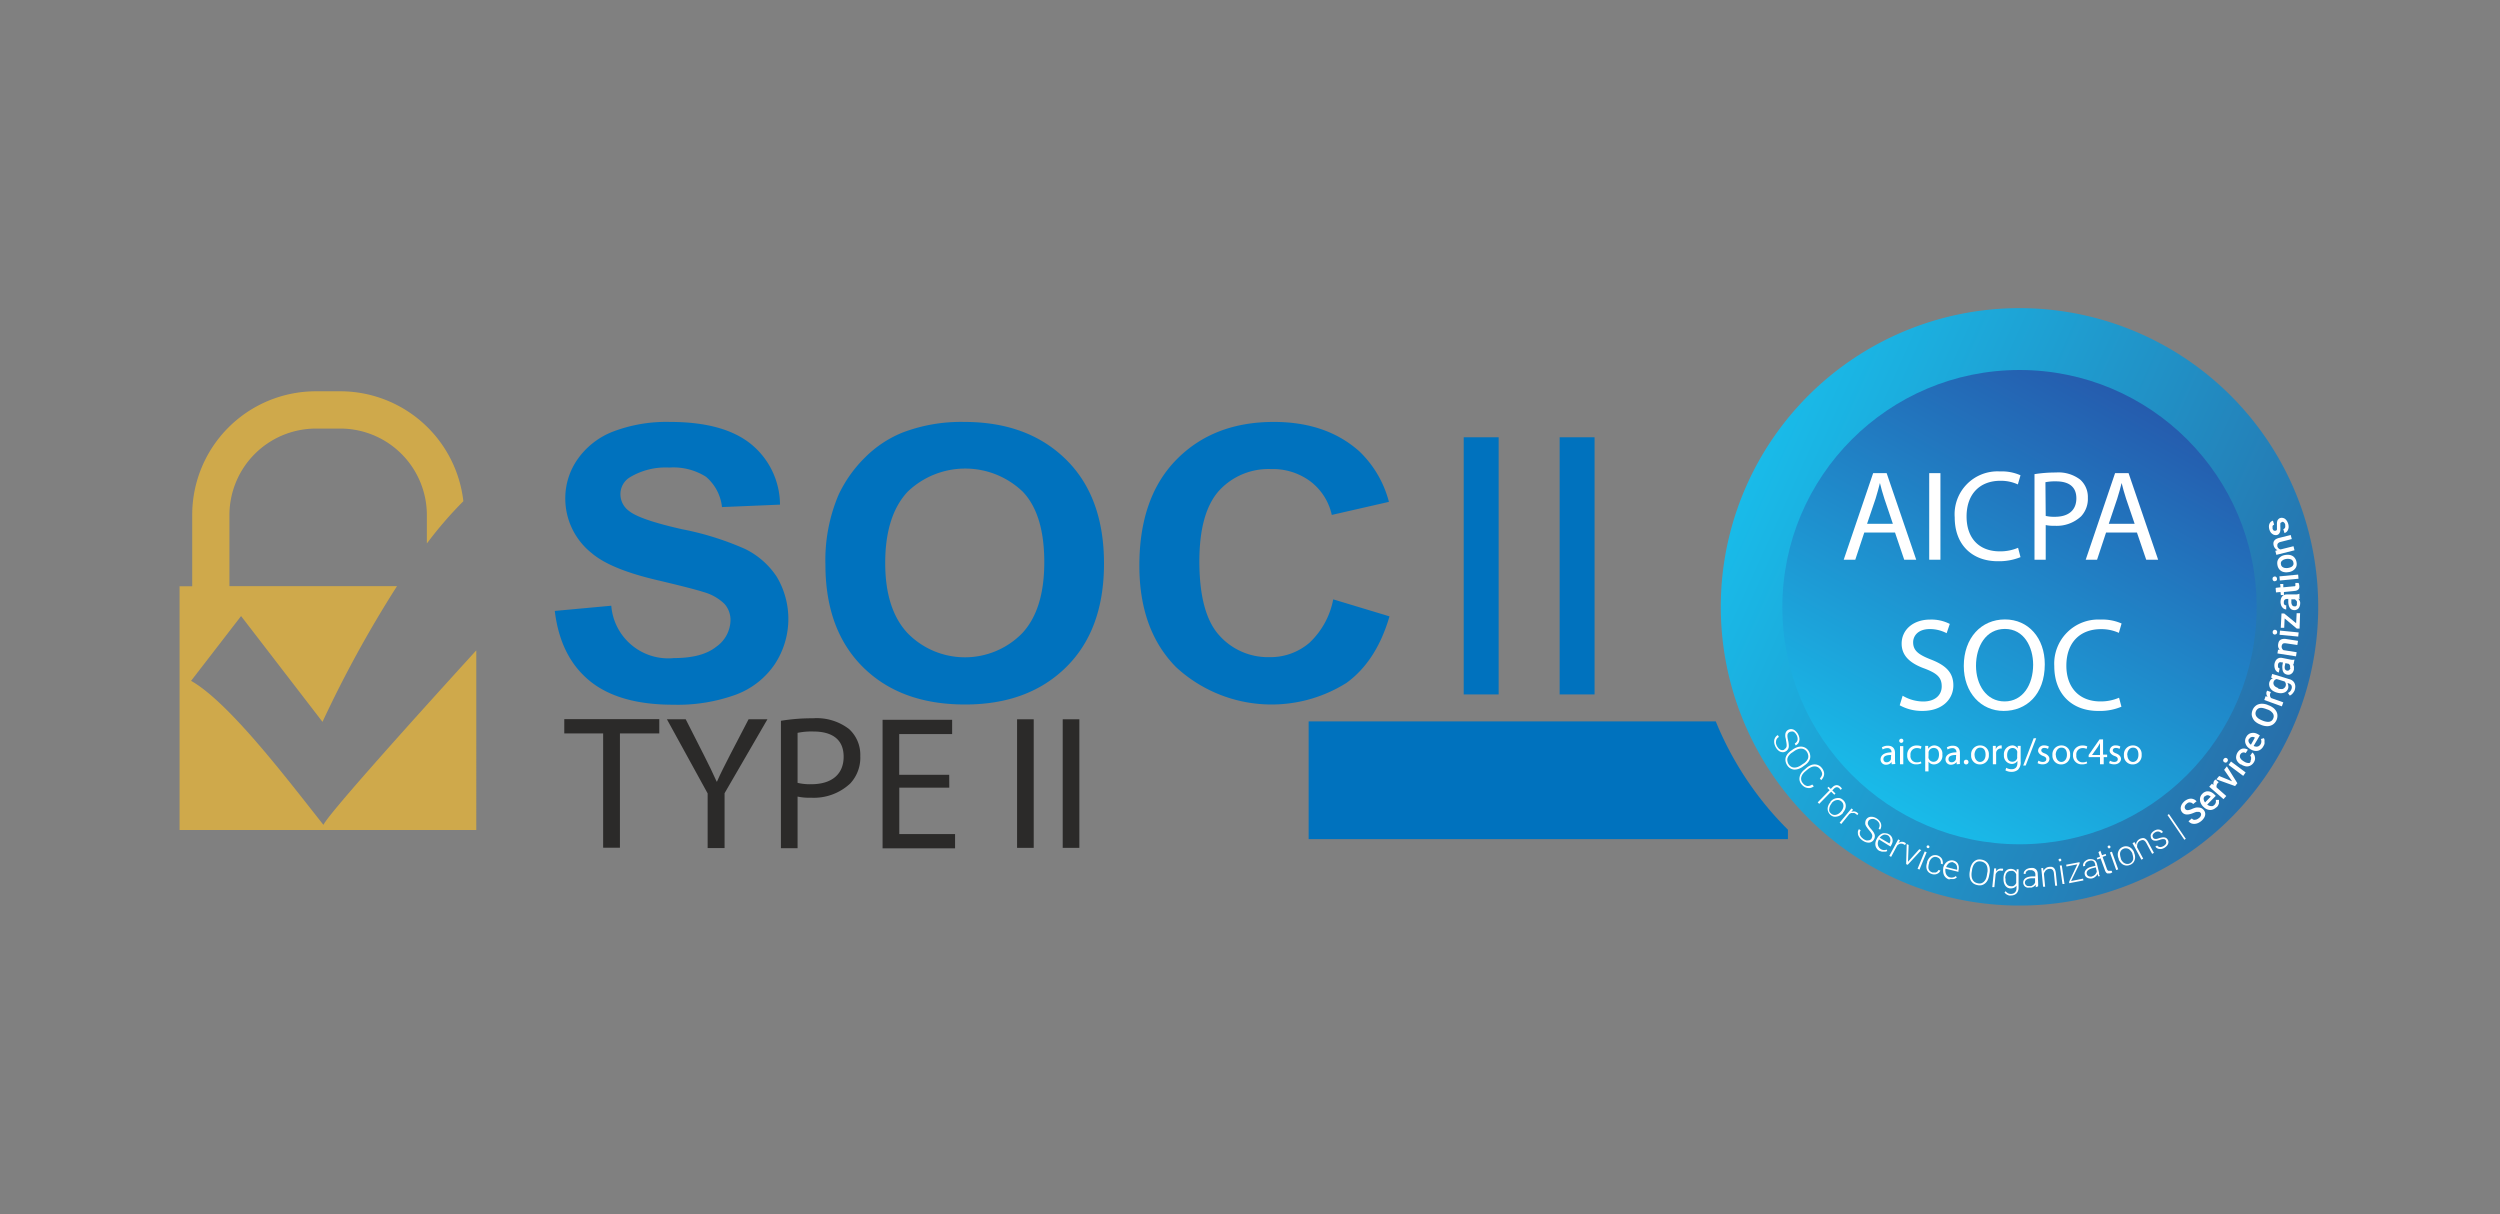 <?xml version="1.0" encoding="UTF-8"?>
<svg xmlns="http://www.w3.org/2000/svg" xmlns:xlink="http://www.w3.org/1999/xlink" viewBox="0 0 350 170">
  <rect x="0" y="0" width="350" height="170" fill="#808080" stroke="none"/>
  <defs>
    <style>.a{fill:none;}.b{isolation:isolate;}.c,.e{fill:#0072be;}.d{fill:#2b2a29;}.e,.f,.h{fill-rule:evenodd;}.f{fill:#cfa94b;}.g{clip-path:url(#a);}.h{fill:url(#b);}.i{fill:url(#c);}.j{fill:#fff;}</style>
    <clipPath id="a">
      <path class="a" d="M282.73,42.87A42.13,42.13,0,1,1,240.6,85,42.13,42.13,0,0,1,282.73,42.87Z"></path>
    </clipPath>
    <linearGradient id="b" x1="353.03" y1="263.8" x2="325.7" y2="276.12" gradientTransform="matrix(2.79, 0, 0, -2.79, -664.23, 838.28)" gradientUnits="userSpaceOnUse">
      <stop offset="0" stop-color="#276faa"></stop>
      <stop offset="1" stop-color="#19bbe9"></stop>
    </linearGradient>
    <linearGradient id="c" x1="345.18" y1="280.34" x2="333.56" y2="259.57" gradientTransform="matrix(2.79, 0, 0, -2.79, -664.23, 838.28)" gradientUnits="userSpaceOnUse">
      <stop offset="0" stop-color="#255cae"></stop>
      <stop offset="1" stop-color="#19bbe9"></stop>
    </linearGradient>
  </defs>
  <g class="b">
    <path class="c" d="M77.67,85.53l7.91-.73a8,8,0,0,0,8.78,7.33c2.61,0,4.58-.52,5.91-1.58a4.63,4.63,0,0,0,2-3.69,3.39,3.39,0,0,0-.84-2.31,6.81,6.81,0,0,0-2.92-1.66q-1.43-.47-6.5-1.67-6.54-1.53-9.17-3.78a9.76,9.76,0,0,1-3.7-7.7,9.52,9.52,0,0,1,1.74-5.47,10.82,10.82,0,0,1,5-3.87,21,21,0,0,1,7.92-1.33q7.57,0,11.4,3.15a11,11,0,0,1,4,8.43l-8.12.34a6.5,6.5,0,0,0-2.24-4.24,8.5,8.5,0,0,0-5.14-1.29,9.69,9.69,0,0,0-5.55,1.38,2.76,2.76,0,0,0-1.29,2.38,2.9,2.9,0,0,0,1.21,2.32q1.53,1.23,7.46,2.56a40.88,40.88,0,0,1,8.77,2.75,11.16,11.16,0,0,1,4.44,3.89A11.52,11.52,0,0,1,108.46,93,11.36,11.36,0,0,1,103,97.26a23.89,23.89,0,0,1-8.76,1.4q-7.62,0-11.71-3.36T77.67,85.53Z"></path>
    <path class="c" d="M115.56,79.08a23.4,23.4,0,0,1,1.84-9.81A18.17,18.17,0,0,1,121.15,64a15.76,15.76,0,0,1,5.2-3.44A23,23,0,0,1,135,59.07q8.88,0,14.22,5.24t5.34,14.59q0,9.27-5.3,14.5t-14.15,5.23q-9,0-14.27-5.21T115.56,79.08Zm8.37-.26q0,6.5,3.16,9.85a11.22,11.22,0,0,0,16,0q3.12-3.33,3.11-10t-3-9.82a11.64,11.64,0,0,0-16.14,0Q123.93,72.22,123.93,78.82Z"></path>
    <path class="c" d="M186.65,83.91l7.88,2.38q-1.82,6.25-6,9.3a19.7,19.7,0,0,1-23.86-2.17q-5.16-5.2-5.16-14.23,0-9.56,5.19-14.84t13.63-5.28q7.38,0,12,4.14a15,15,0,0,1,4.12,7.05l-8,1.83a8.07,8.07,0,0,0-3-4.7,8.8,8.8,0,0,0-5.5-1.72,9.39,9.39,0,0,0-7.26,3q-2.77,3.06-2.78,9.89,0,7.26,2.74,10.34A9.13,9.13,0,0,0,177.74,92a8.37,8.37,0,0,0,5.57-2A11.18,11.18,0,0,0,186.65,83.91Z"></path>
  </g>
  <g class="b">
    <path class="c" d="M209.81,61.22v36h-4.89v-36Z"></path>
    <path class="c" d="M223.24,61.22v36h-4.89v-36Z"></path>
  </g>
  <g class="b">
    <path class="d" d="M84.44,102.68H79v-2H92.3v2H86.79v16H84.44Z"></path>
    <path class="d" d="M99.07,118.73v-7.65l-5.7-10.38H96l2.54,5c.69,1.37,1.23,2.46,1.79,3.72h.05c.51-1.18,1.13-2.35,1.82-3.72l2.6-5h2.64l-6,10.35v7.68Z"></path>
    <path class="d" d="M109.33,100.91a26.76,26.76,0,0,1,4.47-.35,7.44,7.44,0,0,1,5.06,1.5,4.86,4.86,0,0,1,1.58,3.77,5.3,5.3,0,0,1-1.4,3.85,7.46,7.46,0,0,1-5.51,2,7.72,7.72,0,0,1-1.87-.16v7.23h-2.33Zm2.33,8.69a7.52,7.52,0,0,0,1.93.19c2.81,0,4.52-1.36,4.52-3.85s-1.69-3.53-4.26-3.53a9.54,9.54,0,0,0-2.19.19Z"></path>
    <path class="d" d="M132.9,110.27h-7v6.5h7.81v2H123.56v-18h9.74v2h-7.41v5.7h7Z"></path>
    <path class="d" d="M144.72,100.7v18h-2.33v-18Z"></path>
    <path class="d" d="M151.11,100.7v18h-2.33v-18Z"></path>
  </g>
  <path class="e" d="M183.21,101h57a45.68,45.68,0,0,0,10.1,15.16v1.32H183.21V101Z"></path>
  <path class="f" d="M25.14,82.08h1.77v-10A17.31,17.31,0,0,1,44.19,54.78h3.5A17.35,17.35,0,0,1,64.87,70.17a55,55,0,0,0-5.11,5.92v-4A12.12,12.12,0,0,0,47.69,60h-3.5A12.12,12.12,0,0,0,32.12,72.06v10H55.58a164.17,164.17,0,0,0-10.43,19L33.75,86.25l-7,9.07c5.32,3,13.46,13.76,18.53,20.16.79-1.68,14.05-16.36,21.4-24.43V116.2H25.14Z"></path>
  <path class="a" d="M282.73,42.87A42.13,42.13,0,1,1,240.6,85,42.13,42.13,0,0,1,282.73,42.87Z"></path>
  <path class="h" d="M267.53,46a41.82,41.82,0,1,1-23.76,54.16A41.82,41.82,0,0,1,267.53,46Z"></path>
  <circle class="i" cx="282.73" cy="85" r="33.2"></circle>
  <g class="b">
    <path class="j" d="M261,74.55l-1.26,3.81h-1.62l4.12-12.12h1.89l4.14,12.12h-1.68l-1.29-3.81Zm4-1.22-1.18-3.49c-.27-.8-.45-1.52-.63-2.22h0c-.18.72-.38,1.46-.61,2.2l-1.19,3.51Z"></path>
    <path class="j" d="M271.66,66.24V78.36h-1.57V66.24Z"></path>
    <path class="j" d="M282.87,78a8,8,0,0,1-3.21.57c-3.41,0-6-2.16-6-6.13A6,6,0,0,1,280,66a6.38,6.38,0,0,1,2.87.54l-.37,1.28a5.69,5.69,0,0,0-2.45-.51c-2.84,0-4.73,1.82-4.73,5,0,3,1.71,4.88,4.66,4.88a6.36,6.36,0,0,0,2.55-.5Z"></path>
    <path class="j" d="M284.83,66.38a19,19,0,0,1,3-.23,5,5,0,0,1,3.4,1,3.26,3.26,0,0,1,1.07,2.54,3.57,3.57,0,0,1-.94,2.59,5,5,0,0,1-3.7,1.33,5.41,5.41,0,0,1-1.26-.1v4.85h-1.57Zm1.57,5.85a5.23,5.23,0,0,0,1.29.12c1.89,0,3-.91,3-2.59s-1.13-2.37-2.86-2.37a6.76,6.76,0,0,0-1.47.12Z"></path>
    <path class="j" d="M294.85,74.55l-1.26,3.81H292l4.11-12.12H298l4.14,12.12h-1.67l-1.3-3.81Zm4-1.22-1.19-3.49c-.27-.8-.45-1.52-.63-2.22h0c-.18.72-.38,1.46-.62,2.2l-1.18,3.51Z"></path>
  </g>
  <line class="a" x1="258.84" y1="82.5" x2="308.5" y2="82.57"></line>
  <g class="b">
    <path class="j" d="M266.37,97.4a5.71,5.71,0,0,0,2.88.81c1.63,0,2.59-.87,2.59-2.12s-.66-1.82-2.34-2.47c-2-.71-3.27-1.76-3.27-3.51,0-1.93,1.6-3.37,4-3.37a5.65,5.65,0,0,1,2.74.61l-.44,1.3a5,5,0,0,0-2.36-.58c-1.69,0-2.33,1-2.33,1.85,0,1.16.75,1.73,2.46,2.4,2.1.81,3.17,1.82,3.17,3.64s-1.42,3.57-4.35,3.57a6.42,6.42,0,0,1-3.16-.79Z"></path>
    <path class="j" d="M286.27,93c0,4.27-2.6,6.53-5.76,6.53s-5.58-2.54-5.58-6.3c0-3.93,2.45-6.51,5.76-6.51S286.27,89.34,286.27,93Zm-9.63.2c0,2.65,1.44,5,4,5s4-2.34,4-5.15c0-2.47-1.28-5-3.95-5S276.64,90.49,276.64,93.22Z"></path>
    <path class="j" d="M297,98.94a7.82,7.82,0,0,1-3.27.59c-3.5,0-6.13-2.21-6.13-6.28a6.17,6.17,0,0,1,6.48-6.51,6.65,6.65,0,0,1,2.94.55l-.38,1.31a5.94,5.94,0,0,0-2.51-.52c-2.91,0-4.84,1.86-4.84,5.12,0,3,1.75,5,4.77,5a6.44,6.44,0,0,0,2.61-.52Z"></path>
  </g>
  <g class="b">
    <path class="j" d="M264.83,107l0-.32h0a.93.93,0,0,1-.77.38.73.73,0,0,1-.78-.73c0-.62.55-1,1.53-1v0a.53.53,0,0,0-.58-.59,1.31,1.31,0,0,0-.66.19l-.11-.3a1.57,1.57,0,0,1,.84-.23c.78,0,1,.53,1,1v.95a2.84,2.84,0,0,0,.05.61Zm-.07-1.3c-.51,0-1.08.08-1.08.57a.42.42,0,0,0,.44.45.62.62,0,0,0,.61-.43.4.4,0,0,0,0-.15Z"></path>
    <path class="j" d="M266.47,103.71a.29.29,0,1,1-.29-.29A.27.27,0,0,1,266.47,103.71ZM266,107v-2.54h.46V107Z"></path>
    <path class="j" d="M269,106.86a1.6,1.6,0,0,1-.73.15,1.2,1.2,0,0,1-1.26-1.29,1.28,1.28,0,0,1,1.36-1.35,1.43,1.43,0,0,1,.64.13l-.1.35a1.13,1.13,0,0,0-.54-.12.88.88,0,0,0-.9,1,.87.87,0,0,0,.89,1,1.26,1.26,0,0,0,.56-.12Z"></path>
    <path class="j" d="M269.53,105.25c0-.33,0-.59,0-.83h.42l0,.43h0a1,1,0,0,1,.9-.49,1.15,1.15,0,0,1,1.08,1.29,1.21,1.21,0,0,1-1.16,1.37.9.9,0,0,1-.78-.4h0V108h-.46Zm.46.68a1,1,0,0,0,0,.18.71.71,0,0,0,.69.54c.49,0,.78-.39.78-1s-.27-.94-.76-.94a.74.74,0,0,0-.7.57,1.25,1.25,0,0,0,0,.19Z"></path>
    <path class="j" d="M273.93,107l0-.32h0a1,1,0,0,1-.78.38.73.73,0,0,1-.78-.73c0-.62.55-1,1.53-1v0a.53.53,0,0,0-.58-.59,1.34,1.34,0,0,0-.66.19l-.1-.3a1.53,1.53,0,0,1,.83-.23c.78,0,1,.53,1,1v.95a3.74,3.74,0,0,0,0,.61Zm-.07-1.3c-.5,0-1.07.08-1.07.57a.41.41,0,0,0,.43.45.62.62,0,0,0,.61-.43.4.4,0,0,0,0-.15Z"></path>
    <path class="j" d="M274.94,106.69a.31.31,0,0,1,.32-.33.33.33,0,0,1,0,.66A.31.31,0,0,1,274.94,106.69Z"></path>
    <path class="j" d="M278.44,105.67a1.24,1.24,0,0,1-1.26,1.35,1.21,1.21,0,0,1-1.22-1.31,1.24,1.24,0,0,1,1.26-1.35A1.2,1.2,0,0,1,278.44,105.67Zm-2,0c0,.56.32,1,.77,1s.77-.41.77-1-.22-1-.76-1S276.43,105.21,276.43,105.69Z"></path>
    <path class="j" d="M279,105.21c0-.3,0-.55,0-.79h.41v.5h0a.76.76,0,0,1,.7-.56l.13,0v.43h-.16a.65.65,0,0,0-.62.59,1.36,1.36,0,0,0,0,.21V107H279Z"></path>
    <path class="j" d="M282.89,104.42c0,.18,0,.39,0,.7v1.47a1.49,1.49,0,0,1-.36,1.16,1.38,1.38,0,0,1-.93.31,1.68,1.68,0,0,1-.84-.21l.11-.36a1.4,1.4,0,0,0,.75.2c.47,0,.82-.24.82-.88v-.29h0a.91.91,0,0,1-.81.43,1.14,1.14,0,0,1-1.08-1.24,1.22,1.22,0,0,1,1.14-1.35.84.84,0,0,1,.79.44h0l0-.38Zm-.48,1a.68.68,0,0,0,0-.21.67.67,0,0,0-.65-.49c-.44,0-.76.38-.76,1s.26.92.75.92a.68.68,0,0,0,.65-.48.93.93,0,0,0,0-.24Z"></path>
    <path class="j" d="M283.25,107.17l1.46-3.81h.36l-1.47,3.81Z"></path>
    <path class="j" d="M285.38,106.49a1.16,1.16,0,0,0,.61.18c.33,0,.49-.17.49-.38s-.13-.34-.47-.46-.68-.42-.68-.72a.79.79,0,0,1,.88-.75,1.24,1.24,0,0,1,.63.16l-.12.33a1,1,0,0,0-.52-.14c-.27,0-.42.16-.42.34s.15.31.48.43.66.39.66.77-.34.76-.95.76a1.52,1.52,0,0,1-.71-.17Z"></path>
    <path class="j" d="M289.82,105.67a1.24,1.24,0,0,1-1.27,1.35,1.21,1.21,0,0,1-1.21-1.31,1.24,1.24,0,0,1,1.26-1.35A1.2,1.2,0,0,1,289.82,105.67Zm-2,0c0,.56.32,1,.77,1s.78-.41.78-1-.22-1-.77-1S287.8,105.21,287.8,105.69Z"></path>
    <path class="j" d="M292.21,106.86a1.56,1.56,0,0,1-.73.15,1.2,1.2,0,0,1-1.26-1.29,1.28,1.28,0,0,1,1.36-1.35,1.4,1.4,0,0,1,.64.13l-.1.35a1.1,1.1,0,0,0-.54-.12.87.87,0,0,0-.89,1,.87.87,0,0,0,.88,1,1.26,1.26,0,0,0,.56-.12Z"></path>
    <path class="j" d="M294,107V106h-1.59v-.3l1.52-2.18h.5v2.12H295V106h-.48V107Zm0-1.29v-1.14c0-.18,0-.36,0-.54h0c-.11.2-.19.35-.29.51l-.83,1.16H294Z"></path>
    <path class="j" d="M295.39,106.49a1.19,1.19,0,0,0,.61.18c.33,0,.49-.17.49-.38s-.13-.34-.47-.46-.67-.42-.67-.72a.78.78,0,0,1,.87-.75,1.21,1.21,0,0,1,.63.16l-.12.33a1,1,0,0,0-.52-.14c-.27,0-.42.16-.42.34s.15.31.48.43.67.39.67.77-.35.76-.95.76a1.53,1.53,0,0,1-.72-.17Z"></path>
    <path class="j" d="M299.83,105.67a1.24,1.24,0,0,1-1.27,1.35,1.21,1.21,0,0,1-1.21-1.31,1.24,1.24,0,0,1,1.26-1.35A1.2,1.2,0,0,1,299.83,105.67Zm-2,0c0,.56.32,1,.78,1s.77-.41.77-1-.22-1-.76-1S297.81,105.21,297.81,105.69Z"></path>
  </g>
  <path class="j" d="M249.81,104.9a.56.56,0,0,0,.2-.17.45.45,0,0,0,.11-.23,1.33,1.33,0,0,0,0-.35,4,4,0,0,0-.08-.48c0-.18-.07-.35-.09-.5a1.45,1.45,0,0,1,0-.42.74.74,0,0,1,.13-.33.76.76,0,0,1,.28-.25,1,1,0,0,1,.37-.1,1,1,0,0,1,.37.08,1.29,1.29,0,0,1,.34.25,1.32,1.32,0,0,1,.29.39,1.54,1.54,0,0,1,.17.48,1.06,1.06,0,0,1,0,.44,1,1,0,0,1-.17.38,1.26,1.26,0,0,1-.33.27l-.14-.27a.71.71,0,0,0,.25-.2.62.62,0,0,0,.14-.28.73.73,0,0,0,0-.33,1,1,0,0,0-.13-.37,1.31,1.31,0,0,0-.23-.32.66.66,0,0,0-.25-.17.5.5,0,0,0-.26,0,.52.52,0,0,0-.25.07.45.45,0,0,0-.18.15.44.44,0,0,0-.1.23,1.22,1.22,0,0,0,0,.34,3.78,3.78,0,0,0,.09.47,3.67,3.67,0,0,1,.08.52,1.44,1.44,0,0,1,0,.42.88.88,0,0,1-.15.34.84.84,0,0,1-.3.25.75.75,0,0,1-.38.1,1,1,0,0,1-.37-.08,1.15,1.15,0,0,1-.34-.25,1.71,1.71,0,0,1-.29-.4,2.55,2.55,0,0,1-.13-.29,1.73,1.73,0,0,1-.07-.31,1.61,1.61,0,0,1,0-.31.74.74,0,0,1,.08-.29,1,1,0,0,1,.16-.26,1,1,0,0,1,.27-.21l.15.27a.67.67,0,0,0-.29.26.65.65,0,0,0-.11.32.89.89,0,0,0,0,.36,1.4,1.4,0,0,0,.13.34,1.89,1.89,0,0,0,.22.31,1.15,1.15,0,0,0,.26.19.66.66,0,0,0,.27.06.54.54,0,0,0,.27-.07Zm2.52,2.48a2.26,2.26,0,0,1-.61.29,1.68,1.68,0,0,1-.58.07,1.36,1.36,0,0,1-.51-.18,1.3,1.3,0,0,1-.41-.4,1.61,1.61,0,0,1-.23-.53,1.27,1.27,0,0,1,0-.55,1.69,1.69,0,0,1,.26-.52,2.23,2.23,0,0,1,.5-.46l.31-.22a2.59,2.59,0,0,1,.61-.29,1.54,1.54,0,0,1,.59-.06,1.34,1.34,0,0,1,.51.17,1.36,1.36,0,0,1,.42.41,1.43,1.43,0,0,1,.22.53,1.28,1.28,0,0,1,0,.55,1.48,1.48,0,0,1-.27.51,2.08,2.08,0,0,1-.51.46Zm.15-.47a1.6,1.6,0,0,0,.43-.38,1.13,1.13,0,0,0,.23-.41.92.92,0,0,0,0-.43,1.28,1.28,0,0,0-.18-.44,1,1,0,0,0-.34-.32.93.93,0,0,0-.41-.12,1.29,1.29,0,0,0-.47.06,2.05,2.05,0,0,0-.51.26l-.32.22a1.6,1.6,0,0,0-.43.38,1.17,1.17,0,0,0-.23.42.79.79,0,0,0,0,.43,1,1,0,0,0,.17.43,1.11,1.11,0,0,0,.33.32.9.9,0,0,0,.42.13,1.31,1.31,0,0,0,.47-.07,2.05,2.05,0,0,0,.51-.26l.32-.22Zm1.45,3.18a1.3,1.3,0,0,1-.46.22,1.11,1.11,0,0,1-.44,0,1.19,1.19,0,0,1-.43-.16,1.59,1.59,0,0,1-.39-.35,1.2,1.2,0,0,1-.26-.5,1.18,1.18,0,0,1,0-.53,1.39,1.39,0,0,1,.22-.53,2,2,0,0,1,.44-.48l.34-.29a2,2,0,0,1,.56-.34,1.27,1.27,0,0,1,.56-.11,1.17,1.17,0,0,1,.52.12,1.18,1.18,0,0,1,.45.36,1.34,1.34,0,0,1,.26.44,1,1,0,0,1,.08.44,1.16,1.16,0,0,1-.12.43,1.81,1.81,0,0,1-.29.41l-.19-.23a2.79,2.79,0,0,0,.23-.32.82.82,0,0,0,.09-.33A.83.83,0,0,0,255,108a1,1,0,0,0-.21-.34.93.93,0,0,0-.35-.28.88.88,0,0,0-.42-.08,1.14,1.14,0,0,0-.46.11,2.22,2.22,0,0,0-.47.29l-.34.29a1.93,1.93,0,0,0-.37.39,1.19,1.19,0,0,0-.2.43.85.85,0,0,0,0,.42.82.82,0,0,0,.21.4,1,1,0,0,0,.62.41,1.11,1.11,0,0,0,.7-.21l.2.23Zm.55,2.24,1.67-1.71-.32-.3.17-.17.31.3.23-.23a1.08,1.08,0,0,1,.28-.22.84.84,0,0,1,.3-.08.67.67,0,0,1,.28.06,1,1,0,0,1,.28.19l.1.11.09.14-.19.16-.07-.11a.94.94,0,0,0-.1-.1.48.48,0,0,0-.37-.16.63.63,0,0,0-.39.21l-.23.23.45.44-.17.17-.44-.43-1.67,1.71-.21-.21Zm1.78-.09a1.66,1.66,0,0,1,.41-.35,1.33,1.33,0,0,1,.45-.15,1.18,1.18,0,0,1,.46,0,1.1,1.1,0,0,1,.43.25,1.08,1.08,0,0,1,.3.39,1.06,1.06,0,0,1,.1.46,1.37,1.37,0,0,1-.1.47,1.9,1.9,0,0,1-.29.45l0,.06a1.65,1.65,0,0,1-.42.34,1.28,1.28,0,0,1-.45.16,1,1,0,0,1-.46,0,1.09,1.09,0,0,1-.43-.24,1.11,1.11,0,0,1-.29-.4,1,1,0,0,1-.1-.45,1.17,1.17,0,0,1,.1-.47,1.38,1.38,0,0,1,.29-.45Zm.16.25a1.29,1.29,0,0,0-.22.35,1,1,0,0,0-.1.37.83.83,0,0,0,0,.35.71.71,0,0,0,.23.32.78.78,0,0,0,.34.19.73.73,0,0,0,.36,0,1,1,0,0,0,.35-.14,1.35,1.35,0,0,0,.32-.27l.05-.06a1.32,1.32,0,0,0,.23-.35,1.2,1.2,0,0,0,.1-.37,1.12,1.12,0,0,0-.05-.36.85.85,0,0,0-.57-.5.73.73,0,0,0-.36,0,.93.93,0,0,0-.36.14,1.34,1.34,0,0,0-.31.27ZM260,114.1s-.09-.09-.15-.13a.79.79,0,0,0-.23-.14.66.66,0,0,0-.24,0,1,1,0,0,0-.24,0l-.23.13-1.13,1.4-.23-.18,1.66-2,.22.18-.26.33a.76.76,0,0,1,.87.1.6.6,0,0,1,.08.08l.05.06-.17.2Zm2,3.29a.62.62,0,0,0,.1-.24.51.51,0,0,0,0-.27,1.39,1.39,0,0,0-.15-.3c-.08-.11-.18-.24-.3-.38a4.43,4.43,0,0,1-.31-.41,1.3,1.3,0,0,1-.19-.37.89.89,0,0,1,0-.36.76.76,0,0,1,.13-.35.86.86,0,0,1,.28-.26.88.88,0,0,1,.36-.1,1.24,1.24,0,0,1,.42.05,1.47,1.47,0,0,1,.44.21,1.38,1.38,0,0,1,.37.35,1.08,1.08,0,0,1,.2.4,1.06,1.06,0,0,1-.14.8L263,116a.67.67,0,0,0,.13-.3.61.61,0,0,0,0-.3.69.69,0,0,0-.15-.31,1.18,1.18,0,0,0-.28-.26,1.39,1.39,0,0,0-.35-.17.88.88,0,0,0-.31,0,.57.57,0,0,0-.26.08.54.54,0,0,0-.19.18.58.58,0,0,0-.08.22.44.44,0,0,0,0,.25,1.39,1.39,0,0,0,.15.3,2.22,2.22,0,0,0,.29.37,5,5,0,0,1,.33.42,1.5,1.5,0,0,1,.18.39.91.91,0,0,1,0,.36.92.92,0,0,1-.15.36.82.82,0,0,1-.29.27.8.8,0,0,1-.37.11,1.58,1.58,0,0,1-.42-.06,1.81,1.81,0,0,1-.44-.22,1.57,1.57,0,0,1-.25-.2,1.21,1.21,0,0,1-.21-.24,1.35,1.35,0,0,1-.15-.26.73.73,0,0,1-.07-.29,1.08,1.08,0,0,1,0-.31,1.06,1.06,0,0,1,.14-.31l.25.16a.72.72,0,0,0-.13.37.79.79,0,0,0,.06.34,1.08,1.08,0,0,0,.2.29,2.09,2.09,0,0,0,.28.24,2.15,2.15,0,0,0,.34.17.85.85,0,0,0,.31,0,.5.5,0,0,0,.27-.07.63.63,0,0,0,.21-.19Zm1.12,1.74a1.12,1.12,0,0,1-.36-.32,1,1,0,0,1-.19-.42,1.06,1.06,0,0,1,0-.47,1.56,1.56,0,0,1,.19-.49l.05-.09a1.4,1.4,0,0,1,.36-.43,1,1,0,0,1,.42-.24,1,1,0,0,1,.44,0,.86.86,0,0,1,.42.13.91.91,0,0,1,.34.3,1.06,1.06,0,0,1,.16.38,1,1,0,0,1,0,.43,1.73,1.73,0,0,1-.19.45l-.08.16-1.62-1,0,0a1.32,1.32,0,0,0-.15.39.93.93,0,0,0,0,.37.9.9,0,0,0,.41.6.94.94,0,0,0,.4.13.93.93,0,0,0,.42-.07l.08.21-.22.08a1,1,0,0,1-.24,0,1.51,1.51,0,0,1-.28,0A1,1,0,0,1,263.18,119.13Zm1.2-2.17a1,1,0,0,0-.3-.1.77.77,0,0,0-.3,0,1.46,1.46,0,0,0-.3.16,1.6,1.6,0,0,0-.26.26l1.36.8v0a.94.94,0,0,0,.12-.3.83.83,0,0,0,0-.31.75.75,0,0,0-.11-.28A.67.67,0,0,0,264.38,117Zm2.38,1.36a.5.5,0,0,0-.17-.11.63.63,0,0,0-.25-.09.7.7,0,0,0-.25,0,.68.68,0,0,0-.22.09,1.56,1.56,0,0,0-.2.16l-.85,1.59-.26-.13,1.25-2.32.25.14-.2.37a.85.85,0,0,1,.42-.17.8.8,0,0,1,.46.11.24.24,0,0,1,.09.06.17.17,0,0,1,.06.06l-.13.23Zm.42,2.33,1.58-1.76.28.12-1.9,2.06-.22-.09.08-2.81.27.12-.09,2.36Zm1.61,1.09-.27-.11,1-2.43.27.11Zm1-3.26a.2.2,0,0,1,.11-.11.19.19,0,0,1,.15,0,.19.19,0,0,1,.12.11.26.26,0,0,1,0,.15.17.17,0,0,1-.1.1.22.22,0,0,1-.16,0,.23.23,0,0,1-.11-.11.17.17,0,0,1,0-.14Zm.77,3.66a.75.75,0,0,0,.26,0,.77.77,0,0,0,.26,0,.57.57,0,0,0,.21-.13.6.6,0,0,0,.16-.22l.27.09a.9.9,0,0,1-.21.3,1.14,1.14,0,0,1-.3.18,1,1,0,0,1-.35.06,1,1,0,0,1-.38-.07,1.19,1.19,0,0,1-.43-.25,1.11,1.11,0,0,1-.24-.38,1.44,1.44,0,0,1-.06-.47,2,2,0,0,1,.11-.51l0-.1a1.83,1.83,0,0,1,.24-.46,1.29,1.29,0,0,1,.34-.32,1,1,0,0,1,.42-.14,1.11,1.11,0,0,1,.5.06,1.13,1.13,0,0,1,.34.2.92.92,0,0,1,.24.28,1,1,0,0,1,.1.35,1,1,0,0,1,0,.39l-.27-.09a.75.75,0,0,0,0-.29,1.12,1.12,0,0,0-.08-.26.87.87,0,0,0-.17-.21,1,1,0,0,0-.25-.13.78.78,0,0,0-.39-.05.77.77,0,0,0-.32.14,1.09,1.09,0,0,0-.25.27,1.49,1.49,0,0,0-.17.36l0,.1a1.37,1.37,0,0,0-.09.4.86.86,0,0,0,0,.36.63.63,0,0,0,.17.31.67.67,0,0,0,.33.21Zm2.43,1a1.38,1.38,0,0,1-.44-.21,1.24,1.24,0,0,1-.3-.35,1.37,1.37,0,0,1-.14-.46,1.86,1.86,0,0,1,0-.52l0-.1a1.49,1.49,0,0,1,.22-.51,1.26,1.26,0,0,1,.34-.35,1,1,0,0,1,.42-.17.89.89,0,0,1,.43,0,1,1,0,0,1,.41.19.83.83,0,0,1,.26.33,1.08,1.08,0,0,1,.1.42,1.64,1.64,0,0,1-.05.48l0,.17-1.82-.45,0,0a1.44,1.44,0,0,0,0,.41,1,1,0,0,0,.1.37.85.85,0,0,0,.22.28.73.73,0,0,0,.34.17,1,1,0,0,0,.41,0,.91.91,0,0,0,.38-.19l.15.18a1.33,1.33,0,0,1-.19.14.92.92,0,0,1-.23.09.86.86,0,0,1-.28,0,1.15,1.15,0,0,1-.31,0Zm.55-2.42a.7.7,0,0,0-.32,0,.61.61,0,0,0-.28.11.87.87,0,0,0-.24.23,1.29,1.29,0,0,0-.18.33l1.53.38v0a.87.87,0,0,0,0-.32.73.73,0,0,0-.07-.3.61.61,0,0,0-.18-.24.73.73,0,0,0-.29-.15Zm5,1.83a2.15,2.15,0,0,1-.2.65,1.37,1.37,0,0,1-.35.46,1.25,1.25,0,0,1-.48.26,1.39,1.39,0,0,1-.58,0,1.59,1.59,0,0,1-.54-.2,1.41,1.41,0,0,1-.38-.39,1.64,1.64,0,0,1-.2-.55,2.58,2.58,0,0,1,0-.68l.06-.38a2.16,2.16,0,0,1,.21-.65,1.37,1.37,0,0,1,.35-.46,1.25,1.25,0,0,1,.48-.26,1.36,1.36,0,0,1,.57,0,1.4,1.4,0,0,1,.55.21,1.18,1.18,0,0,1,.38.39,1.51,1.51,0,0,1,.2.54,2.3,2.3,0,0,1,0,.69Zm-.24-.42a1.91,1.91,0,0,0,0-.58,1.25,1.25,0,0,0-.14-.45.92.92,0,0,0-.3-.32,1,1,0,0,0-.43-.17,1.16,1.16,0,0,0-.46,0,.91.91,0,0,0-.38.22,1.15,1.15,0,0,0-.28.39,2.09,2.09,0,0,0-.16.55l-.06.38a2.19,2.19,0,0,0,0,.57,1.19,1.19,0,0,0,.15.46,1,1,0,0,0,.29.32,1.23,1.23,0,0,0,.43.16,1,1,0,0,0,.47,0,1,1,0,0,0,.37-.22,1.44,1.44,0,0,0,.28-.39,2.21,2.21,0,0,0,.15-.55l.06-.38Zm2.12-.23-.19,0a.78.78,0,0,0-.27,0,.88.88,0,0,0-.22.1.69.69,0,0,0-.17.17,1,1,0,0,0-.12.23l-.18,1.8-.29,0,.26-2.62.28,0,0,.42a.79.79,0,0,1,.32-.31.76.76,0,0,1,.46-.08h.11s.06,0,.08,0l0,.26Zm.13,1.07a1.88,1.88,0,0,1,.07-.55,1.49,1.49,0,0,1,.2-.42,1,1,0,0,1,.33-.27,1,1,0,0,1,.43-.09,1.06,1.06,0,0,1,.48.12,1,1,0,0,1,.33.32l0-.38h.27l0,2.58a1.11,1.11,0,0,1-.08.46,1,1,0,0,1-.21.34.93.93,0,0,1-.33.21,1.23,1.23,0,0,1-.44.08l-.25,0a1.06,1.06,0,0,1-.25-.09,1.09,1.09,0,0,1-.23-.14,1.16,1.16,0,0,1-.18-.2l.16-.17a1.28,1.28,0,0,0,.34.29.86.86,0,0,0,.39.09.9.9,0,0,0,.34-.06.63.63,0,0,0,.24-.16.76.76,0,0,0,.16-.26,1.23,1.23,0,0,0,.05-.35V124a1.3,1.3,0,0,1-.34.28,1.21,1.21,0,0,1-.48.1.93.93,0,0,1-.42-.1,1.08,1.08,0,0,1-.32-.28,1.36,1.36,0,0,1-.2-.42,1.93,1.93,0,0,1-.06-.55v0Zm.29,0a1.91,1.91,0,0,0,0,.43,1.11,1.11,0,0,0,.14.35.59.59,0,0,0,.24.23.85.85,0,0,0,.34.09,1.1,1.1,0,0,0,.27,0,.62.62,0,0,0,.22-.1.75.75,0,0,0,.16-.15l.12-.19v-1.22a.78.78,0,0,0-.11-.2.8.8,0,0,0-.15-.17,1,1,0,0,0-.21-.11.82.82,0,0,0-.28,0,.65.65,0,0,0-.35.08.75.75,0,0,0-.25.22,1.11,1.11,0,0,0-.14.35,1.86,1.86,0,0,0-.05.42v0Zm4.23,1.24a.38.38,0,0,1,0-.16.69.69,0,0,1,0-.2l-.15.17-.2.14a1.33,1.33,0,0,1-.24.1l-.29,0a1.34,1.34,0,0,1-.35,0,1.15,1.15,0,0,1-.27-.14.76.76,0,0,1-.18-.23.74.74,0,0,1-.08-.3.69.69,0,0,1,.07-.35.8.8,0,0,1,.22-.27,1.06,1.06,0,0,1,.37-.18,2.47,2.47,0,0,1,.5-.09l.54,0,0-.3a.54.54,0,0,0-.2-.43.65.65,0,0,0-.51-.14.76.76,0,0,0-.27,0,.91.91,0,0,0-.22.13.49.49,0,0,0-.14.18.34.34,0,0,0,0,.2h-.29a.61.61,0,0,1,.05-.29.92.92,0,0,1,.2-.25.86.86,0,0,1,.31-.19,1.24,1.24,0,0,1,.41-.09,1.53,1.53,0,0,1,.38,0,1,1,0,0,1,.31.14.75.75,0,0,1,.21.26.88.88,0,0,1,.09.37l.06,1.27a.76.76,0,0,1,0,.15.59.59,0,0,1,0,.13.93.93,0,0,1,0,.13.36.36,0,0,0,0,.11v0Zm-.93-.16a1.34,1.34,0,0,0,.3,0,1.71,1.71,0,0,0,.23-.13.59.59,0,0,0,.18-.17.5.5,0,0,0,.12-.21l0-.58-.5,0a1.25,1.25,0,0,0-.4.06.86.86,0,0,0-.29.13.47.47,0,0,0-.18.19.49.49,0,0,0-.05.25.41.41,0,0,0,.05.19.51.51,0,0,0,.13.16.57.57,0,0,0,.19.1.93.93,0,0,0,.24,0Zm1.95-2.56.06.45a1.59,1.59,0,0,1,.13-.22,1,1,0,0,1,.19-.17.61.61,0,0,1,.22-.13,1.1,1.1,0,0,1,.26-.06,1.4,1.4,0,0,1,.36,0,.74.74,0,0,1,.28.14.86.86,0,0,1,.19.29,1.6,1.6,0,0,1,.1.43L288,124l-.28,0-.17-1.71a1,1,0,0,0-.08-.34.48.48,0,0,0-.14-.2.47.47,0,0,0-.2-.1,1.11,1.11,0,0,0-.26,0,.77.77,0,0,0-.28.08.83.83,0,0,0-.21.16l-.15.22a1.35,1.35,0,0,0-.08.24l.17,1.79-.29,0-.25-2.61.27,0Zm3,2.27-.28,0-.38-2.6.28,0Zm-.82-3.3a.21.21,0,0,1,0-.15.22.22,0,0,1,.13-.08.25.25,0,0,1,.16,0,.17.17,0,0,1,.07.13.17.17,0,0,1,0,.14.18.18,0,0,1-.14.08.19.19,0,0,1-.15,0A.21.21,0,0,1,288.28,120.48Zm1.74,2.88,1.68-.33.05.25-2,.39,0-.21,1.14-2.43-1.51.3-.05-.25,1.88-.36,0,.21Zm3.83-.64a2.2,2.2,0,0,1-.14-.34,2,2,0,0,1-.11.2.91.91,0,0,1-.17.17,1.13,1.13,0,0,1-.21.15,1.08,1.08,0,0,1-.27.1,1.1,1.1,0,0,1-.35,0,.75.75,0,0,1-.3-.09.64.64,0,0,1-.36-.46.69.69,0,0,1,0-.35.68.68,0,0,1,.17-.31,1.21,1.21,0,0,1,.32-.26,2,2,0,0,1,.47-.17l.53-.13-.07-.3a.56.56,0,0,0-.28-.38.72.72,0,0,0-.53,0,1.09,1.09,0,0,0-.27.11,1,1,0,0,0-.19.17.87.87,0,0,0-.1.19.81.81,0,0,0,0,.22l-.28.07a.76.76,0,0,1,0-.3.86.86,0,0,1,.14-.29,1.05,1.05,0,0,1,.27-.24,1.1,1.1,0,0,1,.38-.17,1.36,1.36,0,0,1,.39,0,.89.89,0,0,1,.33.08.75.75,0,0,1,.26.21,1.13,1.13,0,0,1,.16.35l.3,1.23,0,.14a1.12,1.12,0,0,1,0,.13l.06.12.06.1v0l-.31.07Zm-.93,0a.81.81,0,0,0,.27-.11,1.16,1.16,0,0,0,.21-.16.85.85,0,0,0,.14-.21.63.63,0,0,0,.08-.23l-.14-.56-.48.12a1.68,1.68,0,0,0-.38.14.75.75,0,0,0-.26.18.55.55,0,0,0-.14.23.53.53,0,0,0,0,.25.51.51,0,0,0,.09.18.37.37,0,0,0,.15.13.47.47,0,0,0,.21.06.72.72,0,0,0,.25,0Zm1.2-3.6.23.63.51-.18.08.23-.51.18.59,1.65a.62.62,0,0,0,.1.2.5.5,0,0,0,.11.1.32.32,0,0,0,.13,0l.13,0,.11,0,.1,0,.09.22-.12.07-.16.07a.64.64,0,0,1-.23,0,.35.35,0,0,1-.2,0,.39.39,0,0,1-.18-.16.84.84,0,0,1-.15-.3l-.6-1.64-.45.16-.08-.22.45-.17-.22-.63Zm2.5,2.61-.28.1-.88-2.47.28-.1Zm-1.47-3.07a.26.26,0,0,1,0-.15.18.18,0,0,1,.12-.1.16.16,0,0,1,.15,0,.18.18,0,0,1,.1.11.19.19,0,0,1,0,.15.19.19,0,0,1-.12.11.24.24,0,0,1-.15,0A.23.23,0,0,1,295.15,118.68Zm1.54,1.6a1.42,1.42,0,0,1-.13-.52,1.19,1.19,0,0,1,.06-.47,1.23,1.23,0,0,1,.23-.4,1.2,1.2,0,0,1,.41-.28,1,1,0,0,1,.48-.09,1,1,0,0,1,.45.11,1.17,1.17,0,0,1,.38.29,1.42,1.42,0,0,1,.28.46l0,.07a1.47,1.47,0,0,1,.13.52,1.24,1.24,0,0,1-.06.48,1.07,1.07,0,0,1-.23.4,1.09,1.09,0,0,1-.41.27,1.18,1.18,0,0,1-.48.1,1.15,1.15,0,0,1-.45-.11,1.2,1.2,0,0,1-.38-.3,1.48,1.48,0,0,1-.28-.45l0-.08Zm.3,0a1.13,1.13,0,0,0,.21.35.86.86,0,0,0,.29.25.85.85,0,0,0,.35.11.74.74,0,0,0,.38-.06.81.81,0,0,0,.31-.23.76.76,0,0,0,.17-.32,1,1,0,0,0,0-.38,1.53,1.53,0,0,0-.1-.41l0-.07a1.38,1.38,0,0,0-.22-.35,1.14,1.14,0,0,0-.28-.26.88.88,0,0,0-.35-.1.67.67,0,0,0-.39.06.79.79,0,0,0-.31.22.84.84,0,0,0-.16.33,1.2,1.2,0,0,0,0,.38,1.8,1.8,0,0,0,.1.4l0,.08Zm1.93-2.32.22.39a1,1,0,0,1,0-.25.64.64,0,0,1,.1-.24,1,1,0,0,1,.16-.2,1,1,0,0,1,.22-.16.92.92,0,0,1,.33-.11.54.54,0,0,1,.31,0,.7.7,0,0,1,.29.18,1.41,1.41,0,0,1,.26.37l.81,1.5-.25.14-.81-1.51a1.35,1.35,0,0,0-.2-.28.6.6,0,0,0-.21-.13.45.45,0,0,0-.23,0l-.25.09a.79.79,0,0,0-.22.18.76.76,0,0,0-.13.23.71.71,0,0,0-.05.26,1,1,0,0,0,0,.25l.85,1.59-.25.14-1.25-2.32.25-.13Zm4.4-.24a.47.47,0,0,0-.27-.2h-.26a2.54,2.54,0,0,0-.36.1,4,4,0,0,1-.39.11,1.17,1.17,0,0,1-.32,0,.47.47,0,0,1-.26-.08.55.55,0,0,1-.2-.2.53.53,0,0,1-.08-.27.57.57,0,0,1,0-.29,1,1,0,0,1,.17-.29,1.53,1.53,0,0,1,.3-.25,1.35,1.35,0,0,1,.38-.16,1,1,0,0,1,.34,0,.77.77,0,0,1,.3.11,1,1,0,0,1,.22.23l-.25.15a.51.51,0,0,0-.15-.14.52.52,0,0,0-.2-.08,1,1,0,0,0-.24,0,1,1,0,0,0-.27.11,1.16,1.16,0,0,0-.23.19.77.77,0,0,0-.11.19.43.43,0,0,0,0,.19.44.44,0,0,0,.06.16.4.4,0,0,0,.1.12.44.44,0,0,0,.16.06.76.76,0,0,0,.25,0,1.76,1.76,0,0,0,.35-.1,3.1,3.1,0,0,1,.42-.1.9.9,0,0,1,.32,0,.67.67,0,0,1,.26.1.65.65,0,0,1,.19.21.62.62,0,0,1,.05.59.88.88,0,0,1-.18.28,1.34,1.34,0,0,1-.31.26,1.28,1.28,0,0,1-.41.17,1.23,1.23,0,0,1-.37,0,.79.79,0,0,1-.3-.12.6.6,0,0,1-.21-.21l.25-.15a.57.57,0,0,0,.68.17.94.94,0,0,0,.23-.1,1.11,1.11,0,0,0,.23-.19.47.47,0,0,0,.12-.2.43.43,0,0,0,0-.19.48.48,0,0,0-.06-.18Zm2.76-.25-.2.14-2.36-3.46.2-.14Zm2.05-3.63a.37.37,0,0,0-.15-.13.34.34,0,0,0-.18,0,.87.87,0,0,0-.26,0,3.79,3.79,0,0,0-.38.14,3.27,3.27,0,0,1-.47.16,1.65,1.65,0,0,1-.43.06.9.9,0,0,1-.37-.07.82.82,0,0,1-.32-.24.87.87,0,0,1-.18-.36.9.9,0,0,1,0-.4,1.32,1.32,0,0,1,.17-.41,2.09,2.09,0,0,1,.35-.39,1.89,1.89,0,0,1,.47-.27,1.28,1.28,0,0,1,.46-.08,1.19,1.19,0,0,1,.41.11,1.06,1.06,0,0,1,.34.26l-.48.39a.69.69,0,0,0-.18-.16.83.83,0,0,0-.21-.06.51.51,0,0,0-.24,0,.83.83,0,0,0-.26.16,1.14,1.14,0,0,0-.19.2.48.48,0,0,0-.09.21.41.41,0,0,0,0,.19.61.61,0,0,0,.09.18.42.42,0,0,0,.36.13,1.81,1.81,0,0,0,.59-.18,3.6,3.6,0,0,1,.52-.18,1.68,1.68,0,0,1,.43,0,1,1,0,0,1,.36.09,1.18,1.18,0,0,1,.3.25.87.87,0,0,1,.19.37.86.86,0,0,1,0,.39,1.08,1.08,0,0,1-.19.41,1.75,1.75,0,0,1-.35.38,1.94,1.94,0,0,1-.43.27,1.41,1.41,0,0,1-.48.12,1.19,1.19,0,0,1-.46-.06,1,1,0,0,1-.41-.31l.47-.39a.54.54,0,0,0,.23.18.43.43,0,0,0,.25,0,.63.63,0,0,0,.26-.07,1.28,1.28,0,0,0,.26-.17.7.7,0,0,0,.28-.4.41.41,0,0,0-.09-.37Zm2.26-.81a1.42,1.42,0,0,1-.44.31,1.09,1.09,0,0,1-.46.1,1.34,1.34,0,0,1-.47-.11,1.44,1.44,0,0,1-.42-.29l-.07-.06a1.52,1.52,0,0,1-.33-.46,1.12,1.12,0,0,1-.13-.48,1,1,0,0,1,.06-.46,1.07,1.07,0,0,1,.26-.4,1,1,0,0,1,.42-.29.81.81,0,0,1,.43-.06,1,1,0,0,1,.44.13,1.8,1.8,0,0,1,.42.32l.18.18-1.2,1.22a.83.83,0,0,0,.25.15.62.62,0,0,0,.26.06.7.7,0,0,0,.25,0,.72.72,0,0,0,.24-.16.84.84,0,0,0,.2-.33,1,1,0,0,0,0-.38h.44a.62.62,0,0,1,0,.24,1.24,1.24,0,0,1,0,.27,2.14,2.14,0,0,1-.12.28,1.79,1.79,0,0,1-.22.28Zm-1.66-1.52a.5.5,0,0,0-.15.4.94.94,0,0,0,.2.47l.79-.81,0,0a1.07,1.07,0,0,0-.19-.13.53.53,0,0,0-.2-.07.53.53,0,0,0-.42.17Zm2-2-.08.08-.09.08a.64.64,0,0,0-.16.32.52.52,0,0,0,0,.3l1.35,1.19-.39.44-2-1.74.38-.42.22.19a.89.89,0,0,1,0-.36.65.65,0,0,1,.16-.32l.08-.08.08,0,.41.37Zm1.83-.09-1.11-1.61.38-.48,1.47,2.36-.32.4-2.62-.94.39-.47Zm1.9-1.24-.34.48L312,107.09l.34-.48Zm-3-1.43a.31.31,0,0,1-.14-.2.3.3,0,0,1,.07-.25.34.34,0,0,1,.22-.15.28.28,0,0,1,.24.06.28.28,0,0,1,.12.2.31.31,0,0,1-.07.25.32.32,0,0,1-.22.15A.3.3,0,0,1,311.44,106.72Zm3.67-.21a.48.48,0,0,0,.09-.19.56.56,0,0,0,0-.18.69.69,0,0,0,0-.17.93.93,0,0,0-.13-.15l.31-.46a.92.92,0,0,1,.24.28,1,1,0,0,1,.12.35,1,1,0,0,1,0,.39,1.17,1.17,0,0,1-.17.38,1.15,1.15,0,0,1-.38.38,1,1,0,0,1-.91.11,1.54,1.54,0,0,1-.47-.22l-.07,0a1.59,1.59,0,0,1-.39-.34,1.21,1.21,0,0,1-.22-.42,1,1,0,0,1,0-.46,1.34,1.34,0,0,1,.21-.5,1.32,1.32,0,0,1,.3-.32.88.88,0,0,1,.35-.17,1,1,0,0,1,.38,0,1,1,0,0,1,.38.15l-.3.47a.52.52,0,0,0-.19-.08.31.31,0,0,0-.19,0,.44.44,0,0,0-.19.07.54.54,0,0,0-.15.15.51.51,0,0,0-.1.29.46.46,0,0,0,.06.26.76.76,0,0,0,.17.23,2,2,0,0,0,.24.19l.08.05a1.82,1.82,0,0,0,.27.15,1,1,0,0,0,.28.07.59.59,0,0,0,.26,0A.55.55,0,0,0,315.11,106.51Zm1.8-2a1.22,1.22,0,0,1-.34.4,1,1,0,0,1-.43.21,1.29,1.29,0,0,1-.48,0,1.57,1.57,0,0,1-.48-.18l-.08-.05a1.77,1.77,0,0,1-.44-.36,1.36,1.36,0,0,1-.24-.44,1,1,0,0,1-.05-.46,1.06,1.06,0,0,1,.16-.45,1,1,0,0,1,.33-.38.88.88,0,0,1,.41-.17,1.17,1.17,0,0,1,.45,0,1.58,1.58,0,0,1,.49.2l.22.13-.87,1.48a.83.83,0,0,0,.28.09.75.75,0,0,0,.26,0,.66.66,0,0,0,.24-.11,1.29,1.29,0,0,0,.19-.21.79.79,0,0,0,.11-.38,1.13,1.13,0,0,0-.06-.36l.42-.12a1.23,1.23,0,0,1,.08.23,1.1,1.1,0,0,1,0,.26,1.54,1.54,0,0,1,0,.3,1.21,1.21,0,0,1-.15.33Zm-2-1.07a.49.49,0,0,0-.05.42.86.86,0,0,0,.32.41l.56-1,0,0-.21-.08a.5.5,0,0,0-.21,0,.48.48,0,0,0-.2.07.64.64,0,0,0-.17.19Zm2.82-4.66a2.38,2.38,0,0,1,.63.37,1.72,1.72,0,0,1,.39.48,1.22,1.22,0,0,1,.14.56,1.47,1.47,0,0,1-.11.6,1.52,1.52,0,0,1-.34.5,1.25,1.25,0,0,1-.49.3,1.4,1.4,0,0,1-.62.08,2.22,2.22,0,0,1-.71-.17l-.16-.07a2.2,2.2,0,0,1-.64-.37,1.45,1.45,0,0,1-.38-.49,1.33,1.33,0,0,1-.15-.55,1.61,1.61,0,0,1,.12-.6,1.39,1.39,0,0,1,.34-.51,1.18,1.18,0,0,1,.49-.3,1.51,1.51,0,0,1,.61-.07,2.1,2.1,0,0,1,.71.17Zm-.4.5a3.15,3.15,0,0,0-.51-.15,1.1,1.1,0,0,0-.41,0,.69.69,0,0,0-.32.16.81.81,0,0,0-.21.3.76.76,0,0,0-.06.36.85.85,0,0,0,.11.34,1.61,1.61,0,0,0,.29.3,2.79,2.79,0,0,0,.46.25l.17.07a2,2,0,0,0,.51.14,1.16,1.16,0,0,0,.42,0,.74.74,0,0,0,.32-.16.69.69,0,0,0,.2-.3.72.72,0,0,0-.05-.71,1.52,1.52,0,0,0-.75-.54Zm.65-2.38-.06.11-.05.11a.77.77,0,0,0,0,.36.46.46,0,0,0,.15.26l1.69.6-.2.56L317,98l.18-.53.29.08a.84.84,0,0,1-.16-.31.75.75,0,0,1,0-.36,1.17,1.17,0,0,0,.05-.11l.05-.08Zm.78.06a2.3,2.3,0,0,1-.5-.23,1.19,1.19,0,0,1-.34-.33.84.84,0,0,1-.17-.4,1,1,0,0,1,0-.44,1,1,0,0,1,.19-.37.72.72,0,0,1,.31-.21l-.24-.11.15-.51,2.45.75a1.12,1.12,0,0,1,.42.22.94.94,0,0,1,.26.34,1.13,1.13,0,0,1,.1.42,1.76,1.76,0,0,1-.07.49c0,.06-.06.14-.09.22a1.88,1.88,0,0,1-.16.23,1,1,0,0,1-.2.21.68.68,0,0,1-.26.15l-.25-.37a1,1,0,0,0,.33-.24.94.94,0,0,0,.17-.31.68.68,0,0,0,0-.49.66.66,0,0,0-.4-.3l-.17-.05a.8.8,0,0,1,.11.34.9.9,0,0,1,0,.39,1.07,1.07,0,0,1-.22.39.93.93,0,0,1-.37.23,1.3,1.3,0,0,1-.46.08,1.69,1.69,0,0,1-.53-.09Zm.22-.55a1,1,0,0,0,.33.06.93.93,0,0,0,.29,0,.58.58,0,0,0,.23-.13A.56.56,0,0,0,320,96a.62.62,0,0,0,0-.33.68.68,0,0,0-.15-.26l-1.11-.34a.55.55,0,0,0-.44.42.45.45,0,0,0,0,.28.46.46,0,0,0,.12.23.62.62,0,0,0,.23.19,1.26,1.26,0,0,0,.31.14Zm2.22-3.4-.12,0H321a.46.46,0,0,1,.09.15.49.49,0,0,1,.06.17.64.64,0,0,1,0,.2,1.65,1.65,0,0,1,0,.21,1.21,1.21,0,0,1-.13.35.73.73,0,0,1-.22.24.6.6,0,0,1-.28.13.69.69,0,0,1-.32,0,.93.93,0,0,1-.35-.15.7.7,0,0,1-.22-.29,1.12,1.12,0,0,1-.09-.39,1.81,1.81,0,0,1,0-.51l.07-.37-.16,0a.46.46,0,0,0-.35,0,.43.43,0,0,0-.18.31.71.71,0,0,0,0,.2.66.66,0,0,0,0,.15.21.21,0,0,0,.1.11.27.27,0,0,0,.13.07l-.12.57a.65.65,0,0,1-.28-.13,1.09,1.09,0,0,1-.21-.26,1.34,1.34,0,0,1-.11-.37,1.46,1.46,0,0,1,0-.46,1.3,1.3,0,0,1,.14-.39.82.82,0,0,1,.54-.43.9.9,0,0,1,.4,0l1.15.23a1.23,1.23,0,0,0,.57,0h0l-.12.59Zm-.54.55a.6.6,0,0,0,0-.19.47.47,0,0,0,0-.17.64.64,0,0,0-.08-.14.53.53,0,0,0-.09-.11l-.49-.1-.06.32a.91.91,0,0,0,0,.5.4.4,0,0,0,.29.23h.15a.31.31,0,0,0,.13-.06.27.27,0,0,0,.1-.11A.54.54,0,0,0,320.68,93.53Zm-1.75-2.59.3,0a1,1,0,0,1-.21-.37,1.08,1.08,0,0,1,0-.44,1.13,1.13,0,0,1,.1-.34.66.66,0,0,1,.21-.23.81.81,0,0,1,.33-.12,1.44,1.44,0,0,1,.46,0l1.67.26-.09.58L320,90.06a.88.88,0,0,0-.23,0,.43.43,0,0,0-.17.06.41.41,0,0,0-.1.13.6.6,0,0,0,.18.77l1.85.29-.09.58-2.6-.41.09-.54Zm2.95-2.42-.06.58-2.61-.25.06-.59Zm-3.35.3a.36.36,0,0,1-.22-.11.32.32,0,0,1-.06-.25.28.28,0,0,1,.11-.24.32.32,0,0,1,.23-.07.37.37,0,0,1,.22.12.32.32,0,0,1,.06.25.31.31,0,0,1-.12.23A.25.25,0,0,1,318.53,88.82Zm3-1.59.07-1.4.48,0L321.94,88l-.39,0-1.7-1.42-.06,1.31-.48,0,.1-2,.38,0Zm.54-3.42-.11,0-.14,0a.81.81,0,0,1,.12.14.75.75,0,0,1,.09.15.6.6,0,0,1,.06.19.78.78,0,0,1,0,.22,1.06,1.06,0,0,1-.23.64.72.72,0,0,1-.25.18.67.67,0,0,1-.31.07.92.92,0,0,1-.38-.08.77.77,0,0,1-.27-.24,1.15,1.15,0,0,1-.16-.37,2,2,0,0,1-.06-.51v-.37h-.17a.5.5,0,0,0-.33.11.46.46,0,0,0-.12.35.58.58,0,0,0,0,.19.61.61,0,0,0,.07.14.31.31,0,0,0,.11.09.28.28,0,0,0,.15,0v.59a.67.67,0,0,1-.3-.08.74.74,0,0,1-.25-.22.85.85,0,0,1-.18-.34,1.42,1.42,0,0,1,0-.85.86.86,0,0,1,.17-.33.83.83,0,0,1,.28-.21,1,1,0,0,1,.4-.07h1.17a1.28,1.28,0,0,0,.56-.1h0v.61Zm-.43.64a1,1,0,0,0,0-.18c0-.06,0-.12-.07-.17a.63.63,0,0,0-.11-.12.31.31,0,0,0-.11-.09h-.49v.32a.83.83,0,0,0,.11.49.36.36,0,0,0,.32.17.4.4,0,0,0,.15,0,.42.42,0,0,0,.12-.08.27.27,0,0,0,.07-.13.48.48,0,0,0,0-.18Zm-2.93-2.18.63-.07-.05-.46.44,0,0,.46,1.47-.14.14,0a.19.19,0,0,0,.08-.07.14.14,0,0,0,0-.09v-.11a.36.36,0,0,0,0-.11.51.51,0,0,1,0-.09l.45,0a.53.53,0,0,1,.05.15.71.71,0,0,1,.05.23,1.23,1.23,0,0,1,0,.27.52.52,0,0,1-.1.23.83.83,0,0,1-.21.16,1.13,1.13,0,0,1-.35.08l-1.49.15,0,.43-.43,0-.05-.43-.63.06-.05-.58Zm3.1-1.85.05.58-2.61.25-.06-.58Zm-3.24.93a.3.3,0,0,1-.23-.06.34.34,0,0,1-.11-.24.34.34,0,0,1,.06-.25.36.36,0,0,1,.22-.11.28.28,0,0,1,.23.07.34.34,0,0,1,.11.24.3.3,0,0,1-.07.25A.27.27,0,0,1,318.54,81.35Zm1.84-1.27a1.39,1.39,0,0,1-.54,0,1.11,1.11,0,0,1-.45-.17,1.19,1.19,0,0,1-.33-.34,1.25,1.25,0,0,1-.18-.49,1.32,1.32,0,0,1,0-.53,1.2,1.2,0,0,1,.22-.42,1.4,1.4,0,0,1,.38-.3,1.75,1.75,0,0,1,.52-.16h.05a1.63,1.63,0,0,1,.54,0,1.28,1.28,0,0,1,.45.17,1.1,1.1,0,0,1,.33.35,1.19,1.19,0,0,1,.18.49,1.17,1.17,0,0,1,0,.53,1,1,0,0,1-.22.41,1.26,1.26,0,0,1-.38.3,1.5,1.5,0,0,1-.52.16Zm0-.59a1.35,1.35,0,0,0,.33-.09.64.64,0,0,0,.25-.15.48.48,0,0,0,.15-.22.46.46,0,0,0,0-.29.47.47,0,0,0-.11-.27.44.44,0,0,0-.21-.17.88.88,0,0,0-.29-.07.92.92,0,0,0-.33,0h-.05a1.59,1.59,0,0,0-.33.09.72.72,0,0,0-.25.16.4.4,0,0,0-.16.22.54.54,0,0,0,0,.29.47.47,0,0,0,.11.27.54.54,0,0,0,.21.16.74.74,0,0,0,.29.08,2,2,0,0,0,.34,0Zm-1.79-2.4.29-.09a.93.93,0,0,1-.33-.26,1.06,1.06,0,0,1-.23-.74.63.63,0,0,1,.1-.3.82.82,0,0,1,.25-.24,1.75,1.75,0,0,1,.43-.17l1.64-.41.15.57-1.65.42A.93.93,0,0,0,319,76a.29.29,0,0,0-.12.13.28.28,0,0,0-.05.16,1.68,1.68,0,0,0,0,.2.57.57,0,0,0,.17.28.48.48,0,0,0,.28.15l1.81-.45.14.57-2.54.64-.14-.54Zm.88-4-.11.06a.23.23,0,0,0-.07.11.78.78,0,0,0,0,.19,1.73,1.73,0,0,0,0,.3,2.67,2.67,0,0,1,0,.4.88.88,0,0,1-.06.33.7.7,0,0,1-.15.25.56.56,0,0,1-.26.15.65.65,0,0,1-.31,0,.56.56,0,0,1-.3-.12.91.91,0,0,1-.27-.25,1.34,1.34,0,0,1-.18-.38,1.44,1.44,0,0,1-.07-.44,1,1,0,0,1,.07-.37.92.92,0,0,1,.19-.28,1.11,1.11,0,0,1,.3-.17l.17.57a.24.24,0,0,0-.13.07.27.27,0,0,0-.09.12.43.43,0,0,0,0,.16.88.88,0,0,0,0,.21.39.39,0,0,0,.09.17.36.36,0,0,0,.1.11.35.35,0,0,0,.13,0h.13a.33.33,0,0,0,.1-.06.2.2,0,0,0,.06-.11.84.84,0,0,0,0-.18c0-.07,0-.17,0-.27s0-.3,0-.43a1.59,1.59,0,0,1,.06-.34.67.67,0,0,1,.16-.24.59.59,0,0,1,.28-.16.7.7,0,0,1,.32,0,.76.76,0,0,1,.31.13,1.09,1.09,0,0,1,.25.27,1.48,1.48,0,0,1,.19.4,1.4,1.4,0,0,1,.07.48,1.12,1.12,0,0,1-.09.39.88.88,0,0,1-.2.29.92.92,0,0,1-.29.16l-.17-.55a.33.33,0,0,0,.18-.11.51.51,0,0,0,.09-.16.55.55,0,0,0,0-.18,1.08,1.08,0,0,0,0-.19.59.59,0,0,0-.2-.32.28.28,0,0,0-.25-.05Z"></path>
</svg>
